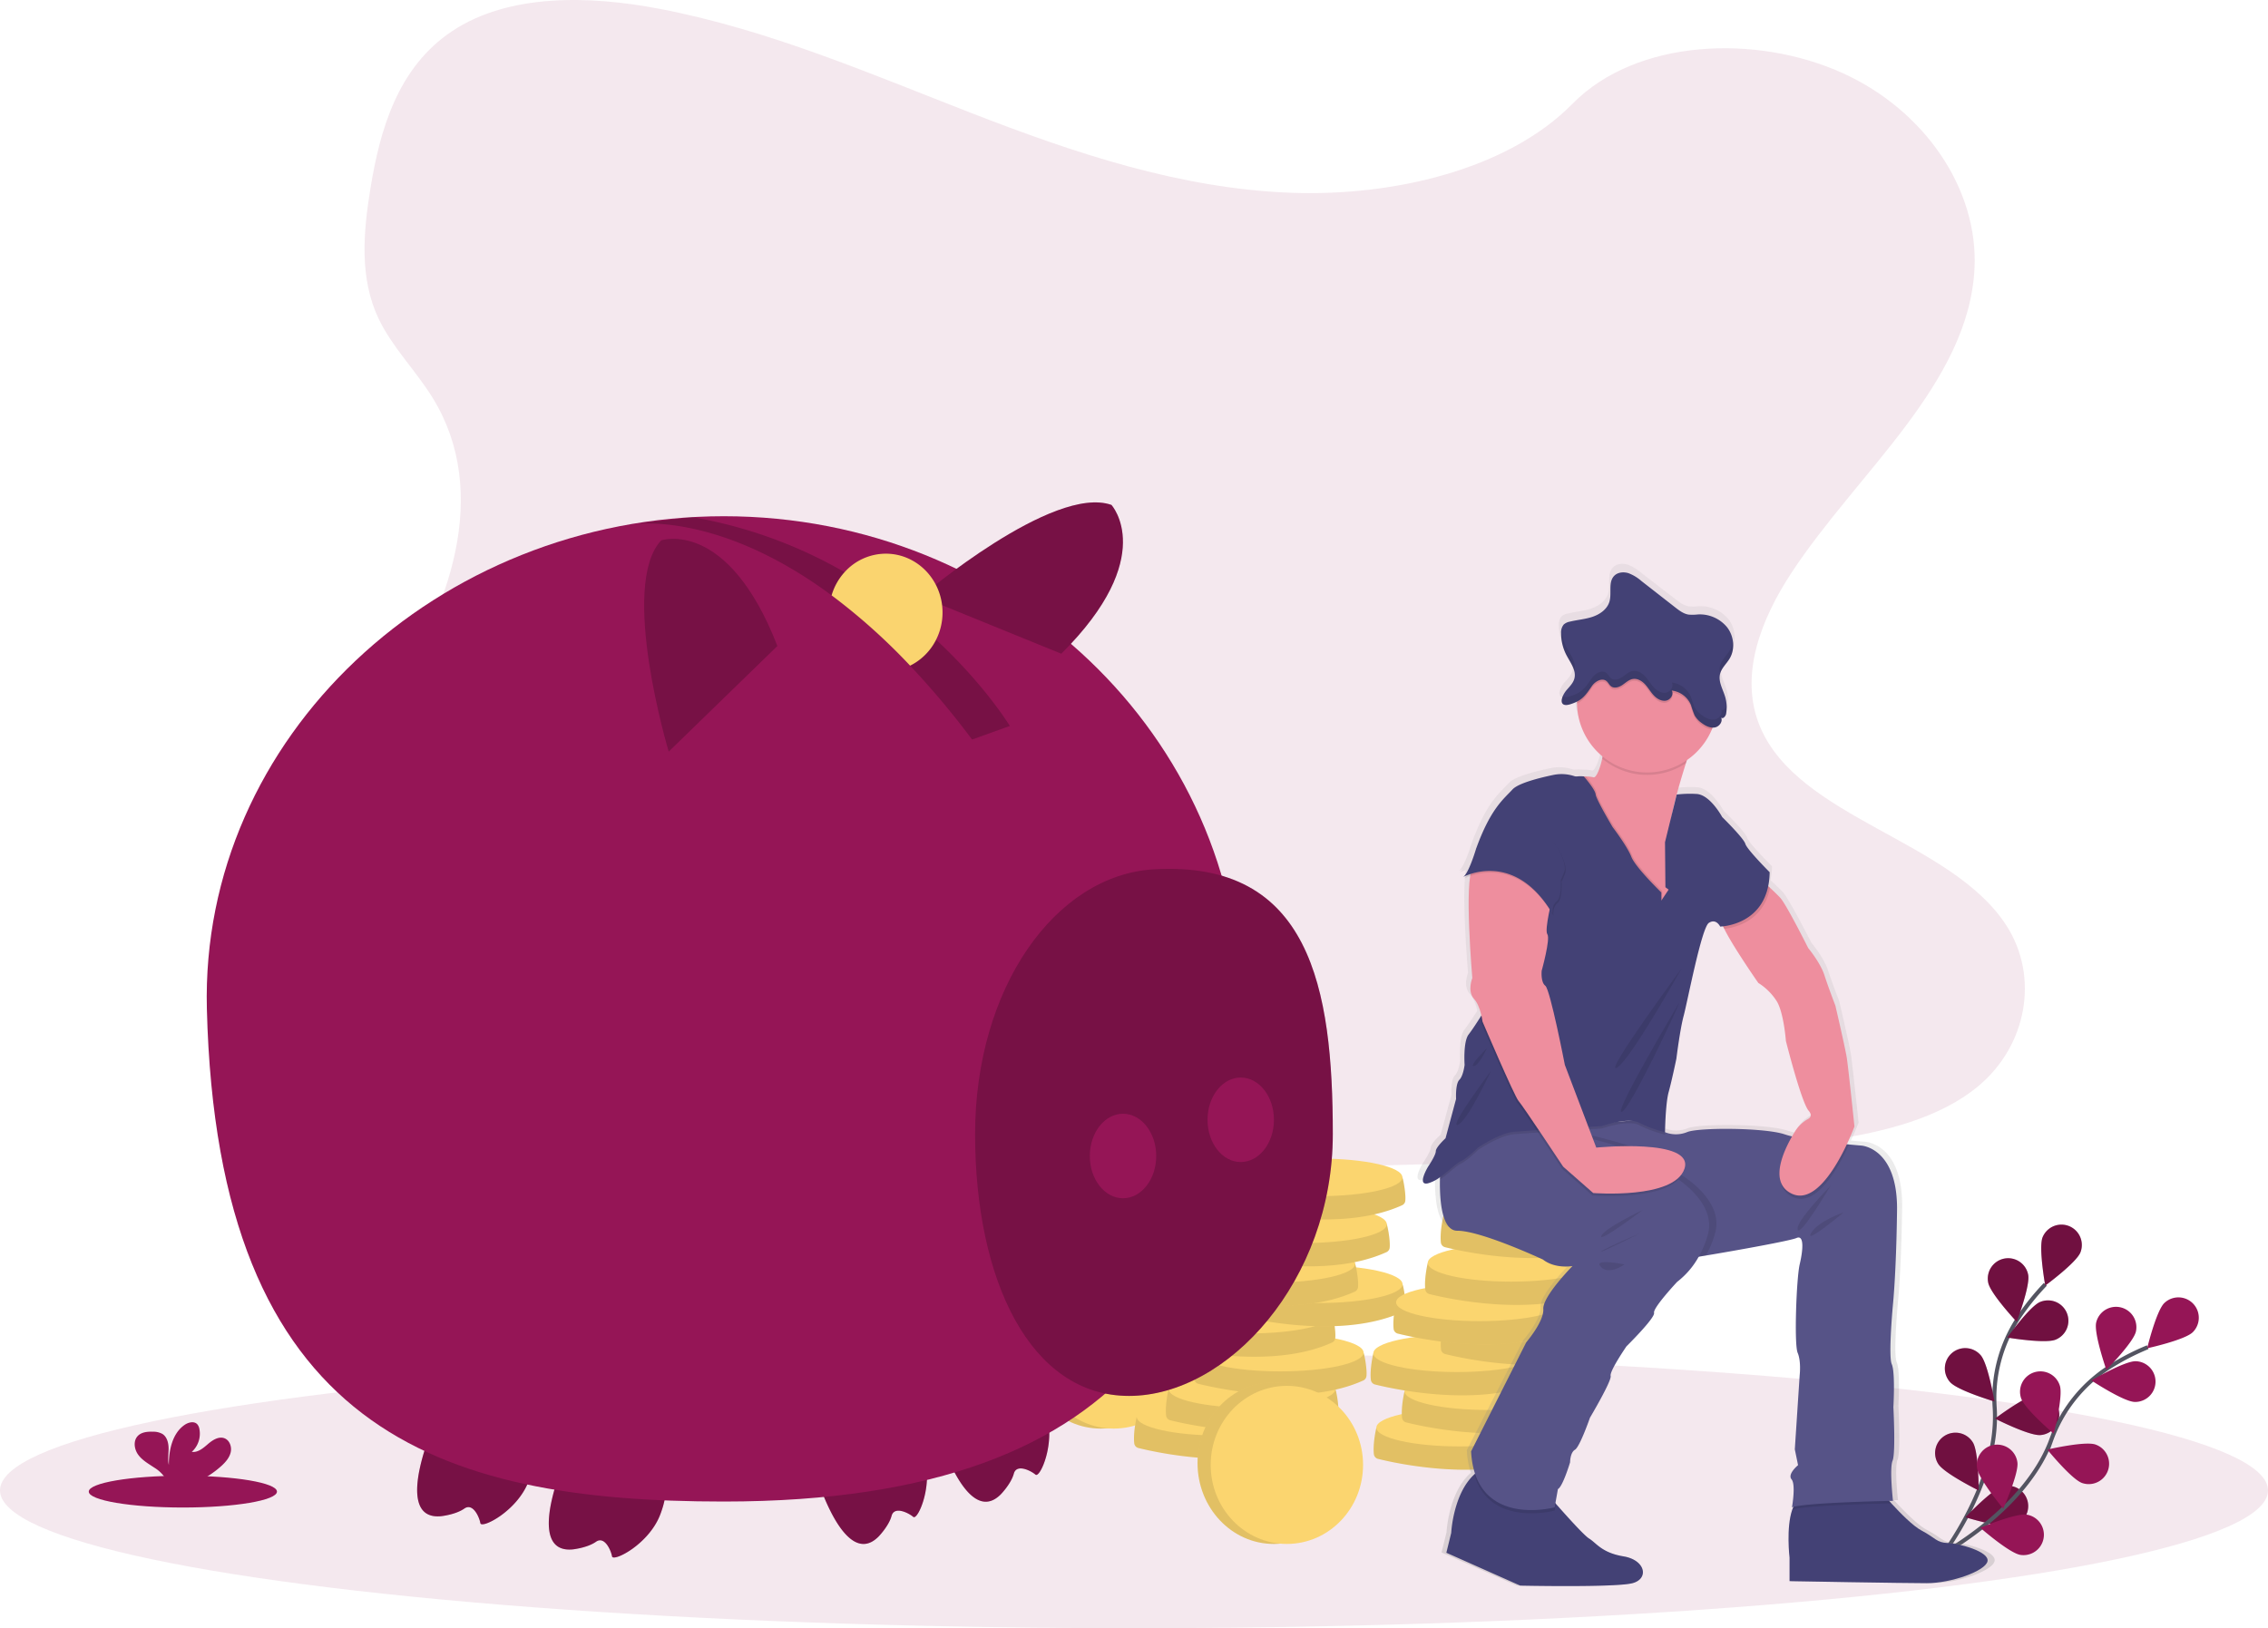 <svg id="a329d3bf-4b11-4261-9182-40685c3b1c8f" data-name="Layer 1" xmlns="http://www.w3.org/2000/svg" xmlns:xlink="http://www.w3.org/1999/xlink" width="1118" height="802.819" viewBox="0 0 1118 802.819"><defs><linearGradient id="b604d933-963c-47a0-8899-51e94ba39cbc" x1="882.017" y1="830.637" x2="882.017" y2="326.597" gradientUnits="userSpaceOnUse"><stop offset="0" stop-color="gray" stop-opacity="0.25"/><stop offset="0.535" stop-color="gray" stop-opacity="0.12"/><stop offset="1" stop-color="gray" stop-opacity="0.1"/></linearGradient></defs><title>Savings</title><ellipse cx="559" cy="734.874" rx="559" ry="67.946" fill="#951556" opacity="0.1"/><path d="M997.486,816.769s29.154-37.099,26.797-73.906a71.49,71.49,0,0,1,11.25-43.799,120.232,120.232,0,0,1,13.699-17.199" transform="translate(-41 -48.59)" fill="none" stroke="#535461" stroke-miterlimit="10" stroke-width="2"/><path d="M1047.885,658.66c-2.056,5.152,1.312,23.814,1.312,23.814s15.29-11.218,17.345-16.37a10.044,10.044,0,0,0-18.657-7.444Z" transform="translate(-41 -48.59)" fill="#951556"/><path d="M1021.079,681.046c1.075,5.442,14.044,19.277,14.044,19.277s6.737-17.727,5.663-23.169a10.044,10.044,0,1,0-19.707,3.891Z" transform="translate(-41 -48.59)" fill="#951556"/><path d="M1002.294,730.082c3.675,4.155,21.855,9.551,21.855,9.551s-3.133-18.703-6.808-22.858a10.044,10.044,0,1,0-15.047,13.307Z" transform="translate(-41 -48.59)" fill="#951556"/><path d="M996.437,770.385c2.92,4.716,19.926,13.107,19.926,13.107s.073-18.964-2.847-23.68a10.044,10.044,0,1,0-17.08,10.573Z" transform="translate(-41 -48.59)" fill="#951556"/><path d="M1054.312,709.136c-5.128,2.115-23.828-1.035-23.828-1.035s11.04-15.419,16.168-17.534a10.044,10.044,0,1,1,7.661,18.569Z" transform="translate(-41 -48.59)" fill="#951556"/><path d="M1046.863,756.183c-5.526.484-22.427-8.117-22.427-8.117s15.148-11.409,20.673-11.894a10.044,10.044,0,1,1,1.753,20.011Z" transform="translate(-41 -48.59)" fill="#951556"/><path d="M1033.349,800.917c-5.365,1.411-23.476-4.21-23.476-4.21s13.002-13.805,18.366-15.216a10.044,10.044,0,0,1,5.11,19.427Z" transform="translate(-41 -48.59)" fill="#951556"/><path d="M1047.885,658.66c-2.056,5.152,1.312,23.814,1.312,23.814s15.29-11.218,17.345-16.37a10.044,10.044,0,0,0-18.657-7.444Z" transform="translate(-41 -48.59)" opacity="0.25"/><path d="M1021.079,681.046c1.075,5.442,14.044,19.277,14.044,19.277s6.737-17.727,5.663-23.169a10.044,10.044,0,1,0-19.707,3.891Z" transform="translate(-41 -48.59)" opacity="0.25"/><path d="M1002.294,730.082c3.675,4.155,21.855,9.551,21.855,9.551s-3.133-18.703-6.808-22.858a10.044,10.044,0,1,0-15.047,13.307Z" transform="translate(-41 -48.59)" opacity="0.25"/><path d="M996.437,770.385c2.92,4.716,19.926,13.107,19.926,13.107s.073-18.964-2.847-23.68a10.044,10.044,0,1,0-17.08,10.573Z" transform="translate(-41 -48.59)" opacity="0.25"/><path d="M1054.312,709.136c-5.128,2.115-23.828-1.035-23.828-1.035s11.04-15.419,16.168-17.534a10.044,10.044,0,1,1,7.661,18.569Z" transform="translate(-41 -48.59)" opacity="0.25"/><path d="M1046.863,756.183c-5.526.484-22.427-8.117-22.427-8.117s15.148-11.409,20.673-11.894a10.044,10.044,0,1,1,1.753,20.011Z" transform="translate(-41 -48.59)" opacity="0.25"/><path d="M1033.349,800.917c-5.365,1.411-23.476-4.21-23.476-4.21s13.002-13.805,18.366-15.216a10.044,10.044,0,0,1,5.11,19.427Z" transform="translate(-41 -48.59)" opacity="0.25"/><path d="M997.733,815.224s41.687-22.102,54.447-56.708a71.49,71.49,0,0,1,28.034-35.483,120.233,120.233,0,0,1,19.493-10.173" transform="translate(-41 -48.59)" fill="none" stroke="#535461" stroke-miterlimit="10" stroke-width="2"/><path d="M1107.878,691.101c-3.967,3.877-8.451,22.303-8.451,22.303s18.524-4.06,22.491-7.937a10.044,10.044,0,0,0-14.04-14.366Z" transform="translate(-41 -48.59)" fill="#951556"/><path d="M1074.3,700.704c-1.223,5.411,5.028,23.315,5.028,23.315s13.343-13.476,14.565-18.886A10.044,10.044,0,0,0,1074.3,700.704Z" transform="translate(-41 -48.59)" fill="#951556"/><path d="M1037.256,737.922c1.676,5.288,16.11,17.588,16.11,17.588s4.715-18.368,3.039-23.656a10.044,10.044,0,1,0-19.149,6.068Z" transform="translate(-41 -48.59)" fill="#951556"/><path d="M1015.569,772.394c.758,5.495,12.906,20.057,12.906,20.057s7.751-17.307,6.993-22.802a10.044,10.044,0,1,0-19.899,2.745Z" transform="translate(-41 -48.59)" fill="#951556"/><path d="M1093.3,739.852c-5.545-.144-21.365-10.602-21.365-10.602s16.341-9.623,21.886-9.479a10.044,10.044,0,0,1-.521,20.081Z" transform="translate(-41 -48.59)" fill="#951556"/><path d="M1067.425,779.845c-5.248-1.797-17.214-16.509-17.214-16.509s18.472-4.293,23.72-2.496a10.044,10.044,0,0,1-6.506,19.005Z" transform="translate(-41 -48.59)" fill="#951556"/><path d="M1036.943,815.265c-5.476-.884-19.756-13.362-19.756-13.362s17.48-7.352,22.957-6.469a10.044,10.044,0,0,1-3.201,19.831Z" transform="translate(-41 -48.59)" fill="#951556"/><path d="M678.139,143.668c-55.237-1.918-107.847-19.75-158.083-39.26S420.059,63.283,366.144,52.946c-34.677-6.649-74.332-7.59-102.273,11.002-26.887,17.891-35.575,48.775-40.246,77.431-3.514,21.56-5.58,44.251,4.049,64.435,6.685,14.013,18.555,25.792,26.764,39.214,28.562,46.704,8.374,104.296-22.579,149.898-14.52,21.391-31.361,41.799-42.565,64.57s-16.387,48.864-6.585,72.093c9.716,23.024,32.871,40.318,57.953,52.482,50.942,24.705,110.972,31.775,169.51,35.78,129.579,8.865,259.85,5.027,389.773,1.183,48.082-1.423,96.375-2.864,143.675-10.299,26.267-4.129,53.385-10.682,72.455-26.501,24.208-20.083,30.209-54.089,13.987-79.271-27.21-42.239-102.441-52.731-121.459-98.061-10.468-24.952.282-52.745,15.495-75.886,32.635-49.642,87.337-93.193,90.218-149.935,1.979-38.971-24.317-78-64.977-96.439C906.721,65.316,847.622,67.747,816.181,99.741,783.805,132.685,726.91,145.361,678.139,143.668Z" transform="translate(-41 -48.59)" fill="#951556" opacity="0.1"/><ellipse cx="542.563" cy="664.533" rx="37.557" ry="39.865" fill="#fbd56f"/><ellipse cx="542.563" cy="664.533" rx="37.557" ry="39.865" opacity="0.1"/><ellipse cx="549.045" cy="665.421" rx="37.557" ry="38.977" fill="#fbd56f"/><path d="M605.257,749.334l-3.907-2.175s-1.827,7.625-1.23,13.059a2.707,2.707,0,0,0,2.034,2.338c8.987,2.232,51.82,11.74,81.275-1.652a2.703,2.703,0,0,0,1.565-2.172c.361-3.34-.918-10.231-1.428-11.573C682.468,744.269,605.257,749.334,605.257,749.334Z" transform="translate(-41 -48.59)" fill="#fbd56f"/><path d="M605.257,749.334l-3.907-2.175s-1.827,7.625-1.23,13.059a2.707,2.707,0,0,0,2.034,2.338c8.987,2.232,51.82,11.74,81.275-1.652a2.703,2.703,0,0,0,1.565-2.172c.361-3.34-.918-10.231-1.428-11.573C682.468,744.269,605.257,749.334,605.257,749.334Z" transform="translate(-41 -48.59)" opacity="0.1"/><ellipse cx="601.458" cy="698.569" rx="41.108" ry="9.266" fill="#fbd56f"/><path d="M620.962,735.662l-3.907-2.175s-1.827,7.625-1.23,13.059a2.707,2.707,0,0,0,2.034,2.338c8.987,2.232,51.82,11.74,81.275-1.652a2.703,2.703,0,0,0,1.565-2.172c.361-3.34-.918-10.231-1.428-11.573C698.174,730.598,620.962,735.662,620.962,735.662Z" transform="translate(-41 -48.59)" fill="#fbd56f"/><path d="M620.962,735.662l-3.907-2.175s-1.827,7.625-1.23,13.059a2.707,2.707,0,0,0,2.034,2.338c8.987,2.232,51.82,11.74,81.275-1.652a2.703,2.703,0,0,0,1.565-2.172c.361-3.34-.918-10.231-1.428-11.573C698.174,730.598,620.962,735.662,620.962,735.662Z" transform="translate(-41 -48.59)" opacity="0.1"/><ellipse cx="617.164" cy="684.897" rx="41.108" ry="9.266" fill="#fbd56f"/><path d="M634.847,717.694l-3.907-2.175s-1.827,7.625-1.23,13.059a2.707,2.707,0,0,0,2.034,2.338c8.987,2.232,51.82,11.74,81.275-1.652a2.703,2.703,0,0,0,1.565-2.172c.361-3.34-.918-10.231-1.428-11.573C712.058,712.629,634.847,717.694,634.847,717.694Z" transform="translate(-41 -48.59)" fill="#fbd56f"/><path d="M634.847,717.694l-3.907-2.175s-1.827,7.625-1.23,13.059a2.707,2.707,0,0,0,2.034,2.338c8.987,2.232,51.82,11.74,81.275-1.652a2.703,2.703,0,0,0,1.565-2.172c.361-3.34-.918-10.231-1.428-11.573C712.058,712.629,634.847,717.694,634.847,717.694Z" transform="translate(-41 -48.59)" opacity="0.1"/><ellipse cx="631.049" cy="666.928" rx="41.108" ry="9.266" fill="#fbd56f"/><path d="M619.471,698.988,615.564,696.813s-1.827,7.625-1.23,13.059a2.707,2.707,0,0,0,2.034,2.338c8.987,2.232,51.82,11.74,81.275-1.652a2.703,2.703,0,0,0,1.565-2.172c.361-3.34-.918-10.231-1.428-11.573C696.682,693.923,619.471,698.988,619.471,698.988Z" transform="translate(-41 -48.59)" fill="#fbd56f"/><path d="M619.471,698.988,615.564,696.813s-1.827,7.625-1.23,13.059a2.707,2.707,0,0,0,2.034,2.338c8.987,2.232,51.82,11.74,81.275-1.652a2.703,2.703,0,0,0,1.565-2.172c.361-3.34-.918-10.231-1.428-11.573C696.682,693.923,619.471,698.988,619.471,698.988Z" transform="translate(-41 -48.59)" opacity="0.1"/><ellipse cx="615.672" cy="648.223" rx="41.108" ry="9.266" fill="#fbd56f"/><path d="M654.062,683.977l-3.907-2.175s-1.827,7.625-1.23,13.059a2.707,2.707,0,0,0,2.034,2.338c8.987,2.232,51.82,11.74,81.275-1.652a2.703,2.703,0,0,0,1.565-2.172c.361-3.34-.918-10.231-1.428-11.573C731.273,678.912,654.062,683.977,654.062,683.977Z" transform="translate(-41 -48.59)" fill="#fbd56f"/><path d="M654.062,683.977l-3.907-2.175s-1.827,7.625-1.23,13.059a2.707,2.707,0,0,0,2.034,2.338c8.987,2.232,51.82,11.74,81.275-1.652a2.703,2.703,0,0,0,1.565-2.172c.361-3.34-.918-10.231-1.428-11.573C731.273,678.912,654.062,683.977,654.062,683.977Z" transform="translate(-41 -48.59)" opacity="0.1"/><ellipse cx="650.263" cy="633.211" rx="41.108" ry="9.266" fill="#fbd56f"/><path d="M630.69,673.887l-3.907-2.175s-1.827,7.625-1.23,13.059a2.707,2.707,0,0,0,2.034,2.338c8.987,2.232,51.82,11.74,81.275-1.652a2.703,2.703,0,0,0,1.565-2.172c.361-3.34-.918-10.231-1.428-11.573C707.902,668.823,630.69,673.887,630.69,673.887Z" transform="translate(-41 -48.59)" fill="#fbd56f"/><path d="M630.69,673.887l-3.907-2.175s-1.827,7.625-1.23,13.059a2.707,2.707,0,0,0,2.034,2.338c8.987,2.232,51.82,11.74,81.275-1.652a2.703,2.703,0,0,0,1.565-2.172c.361-3.34-.918-10.231-1.428-11.573C707.902,668.823,630.69,673.887,630.69,673.887Z" transform="translate(-41 -48.59)" opacity="0.1"/><ellipse cx="626.892" cy="623.122" rx="41.108" ry="9.266" fill="#fbd56f"/><path d="M646.294,654.409l-3.907-2.175s-1.827,7.625-1.23,13.059a2.707,2.707,0,0,0,2.034,2.338c8.987,2.232,51.82,11.74,81.275-1.652a2.703,2.703,0,0,0,1.565-2.172c.361-3.34-.918-10.231-1.428-11.573C723.506,649.345,646.294,654.409,646.294,654.409Z" transform="translate(-41 -48.59)" fill="#fbd56f"/><path d="M646.294,654.409l-3.907-2.175s-1.827,7.625-1.23,13.059a2.707,2.707,0,0,0,2.034,2.338c8.987,2.232,51.82,11.74,81.275-1.652a2.703,2.703,0,0,0,1.565-2.172c.361-3.34-.918-10.231-1.428-11.573C723.506,649.345,646.294,654.409,646.294,654.409Z" transform="translate(-41 -48.59)" opacity="0.1"/><ellipse cx="642.496" cy="603.644" rx="41.108" ry="9.266" fill="#fbd56f"/><path d="M653.991,631.289l-3.907-2.175s-1.827,7.625-1.23,13.059a2.707,2.707,0,0,0,2.034,2.338c8.987,2.232,51.82,11.74,81.275-1.652a2.703,2.703,0,0,0,1.565-2.172c.361-3.34-.918-10.231-1.428-11.573C731.202,626.225,653.991,631.289,653.991,631.289Z" transform="translate(-41 -48.59)" fill="#fbd56f"/><path d="M653.991,631.289l-3.907-2.175s-1.827,7.625-1.23,13.059a2.707,2.707,0,0,0,2.034,2.338c8.987,2.232,51.82,11.74,81.275-1.652a2.703,2.703,0,0,0,1.565-2.172c.361-3.34-.918-10.231-1.428-11.573C731.202,626.225,653.991,631.289,653.991,631.289Z" transform="translate(-41 -48.59)" opacity="0.1"/><ellipse cx="650.193" cy="580.524" rx="41.108" ry="9.266" fill="#fbd56f"/><path d="M723.386,754.696l-3.907-2.175s-1.827,7.625-1.23,13.059a2.707,2.707,0,0,0,2.034,2.338c8.987,2.232,51.82,11.74,81.275-1.652a2.703,2.703,0,0,0,1.565-2.172c.361-3.34-.918-10.231-1.428-11.573C800.597,749.631,723.386,754.696,723.386,754.696Z" transform="translate(-41 -48.59)" fill="#fbd56f"/><path d="M723.386,754.696l-3.907-2.175s-1.827,7.625-1.23,13.059a2.707,2.707,0,0,0,2.034,2.338c8.987,2.232,51.82,11.74,81.275-1.652a2.703,2.703,0,0,0,1.565-2.172c.361-3.34-.918-10.231-1.428-11.573C800.597,749.631,723.386,754.696,723.386,754.696Z" transform="translate(-41 -48.59)" opacity="0.1"/><ellipse cx="719.587" cy="703.931" rx="41.108" ry="9.266" fill="#fbd56f"/><path d="M737.27,736.727l-3.907-2.175s-1.827,7.625-1.23,13.059a2.707,2.707,0,0,0,2.034,2.338c8.987,2.232,51.82,11.74,81.275-1.652a2.703,2.703,0,0,0,1.565-2.172c.361-3.34-.918-10.231-1.428-11.573C814.482,731.663,737.27,736.727,737.27,736.727Z" transform="translate(-41 -48.59)" fill="#fbd56f"/><path d="M737.27,736.727l-3.907-2.175s-1.827,7.625-1.23,13.059a2.707,2.707,0,0,0,2.034,2.338c8.987,2.232,51.82,11.74,81.275-1.652a2.703,2.703,0,0,0,1.565-2.172c.361-3.34-.918-10.231-1.428-11.573C814.482,731.663,737.27,736.727,737.27,736.727Z" transform="translate(-41 -48.59)" opacity="0.1"/><ellipse cx="733.472" cy="685.962" rx="41.108" ry="9.266" fill="#fbd56f"/><path d="M721.894,718.022l-3.907-2.175s-1.827,7.625-1.23,13.059a2.707,2.707,0,0,0,2.034,2.338c8.987,2.232,51.82,11.74,81.275-1.652a2.703,2.703,0,0,0,1.565-2.172c.361-3.34-.918-10.231-1.428-11.573C799.105,712.957,721.894,718.022,721.894,718.022Z" transform="translate(-41 -48.59)" fill="#fbd56f"/><path d="M721.894,718.022l-3.907-2.175s-1.827,7.625-1.23,13.059a2.707,2.707,0,0,0,2.034,2.338c8.987,2.232,51.82,11.74,81.275-1.652a2.703,2.703,0,0,0,1.565-2.172c.361-3.34-.918-10.231-1.428-11.573C799.105,712.957,721.894,718.022,721.894,718.022Z" transform="translate(-41 -48.59)" opacity="0.1"/><ellipse cx="718.096" cy="667.257" rx="41.108" ry="9.266" fill="#fbd56f"/><path d="M756.485,703.011l-3.907-2.175s-1.827,7.625-1.23,13.059a2.707,2.707,0,0,0,2.034,2.338c8.987,2.232,51.82,11.74,81.275-1.652a2.703,2.703,0,0,0,1.565-2.172c.361-3.34-.918-10.231-1.428-11.573C833.696,697.946,756.485,703.011,756.485,703.011Z" transform="translate(-41 -48.59)" fill="#fbd56f"/><path d="M756.485,703.011l-3.907-2.175s-1.827,7.625-1.23,13.059a2.707,2.707,0,0,0,2.034,2.338c8.987,2.232,51.82,11.74,81.275-1.652a2.703,2.703,0,0,0,1.565-2.172c.361-3.34-.918-10.231-1.428-11.573C833.696,697.946,756.485,703.011,756.485,703.011Z" transform="translate(-41 -48.59)" opacity="0.1"/><ellipse cx="752.687" cy="652.245" rx="41.108" ry="9.266" fill="#fbd56f"/><path d="M733.114,692.921l-3.907-2.175s-1.827,7.625-1.23,13.059a2.707,2.707,0,0,0,2.034,2.338c8.987,2.232,51.82,11.74,81.275-1.652a2.703,2.703,0,0,0,1.565-2.172c.361-3.34-.918-10.231-1.428-11.573C810.325,687.857,733.114,692.921,733.114,692.921Z" transform="translate(-41 -48.59)" fill="#fbd56f"/><path d="M733.114,692.921l-3.907-2.175s-1.827,7.625-1.23,13.059a2.707,2.707,0,0,0,2.034,2.338c8.987,2.232,51.82,11.74,81.275-1.652a2.703,2.703,0,0,0,1.565-2.172c.361-3.34-.918-10.231-1.428-11.573C810.325,687.857,733.114,692.921,733.114,692.921Z" transform="translate(-41 -48.59)" opacity="0.1"/><ellipse cx="729.315" cy="642.156" rx="41.108" ry="9.266" fill="#fbd56f"/><path d="M748.717,673.443l-3.907-2.175s-1.827,7.625-1.23,13.059a2.707,2.707,0,0,0,2.034,2.338c8.987,2.232,51.82,11.74,81.275-1.652a2.703,2.703,0,0,0,1.565-2.172c.361-3.34-.918-10.231-1.428-11.573C825.929,668.378,748.717,673.443,748.717,673.443Z" transform="translate(-41 -48.59)" fill="#fbd56f"/><path d="M748.717,673.443l-3.907-2.175s-1.827,7.625-1.23,13.059a2.707,2.707,0,0,0,2.034,2.338c8.987,2.232,51.82,11.74,81.275-1.652a2.703,2.703,0,0,0,1.565-2.172c.361-3.34-.918-10.231-1.428-11.573C825.929,668.378,748.717,673.443,748.717,673.443Z" transform="translate(-41 -48.59)" opacity="0.1"/><ellipse cx="744.919" cy="622.678" rx="41.108" ry="9.266" fill="#fbd56f"/><path d="M756.414,650.323l-3.907-2.175s-1.827,7.625-1.23,13.059a2.707,2.707,0,0,0,2.034,2.338c8.987,2.232,51.82,11.74,81.275-1.652a2.703,2.703,0,0,0,1.565-2.172c.361-3.34-.918-10.231-1.428-11.573C833.626,645.258,756.414,650.323,756.414,650.323Z" transform="translate(-41 -48.59)" fill="#fbd56f"/><path d="M756.414,650.323l-3.907-2.175s-1.827,7.625-1.23,13.059a2.707,2.707,0,0,0,2.034,2.338c8.987,2.232,51.82,11.74,81.275-1.652a2.703,2.703,0,0,0,1.565-2.172c.361-3.34-.918-10.231-1.428-11.573C833.626,645.258,756.414,650.323,756.414,650.323Z" transform="translate(-41 -48.59)" opacity="0.1"/><ellipse cx="752.616" cy="599.558" rx="41.108" ry="9.266" fill="#fbd56f"/><path d="M1004.191,809.234c-5.722-.202-5.927-2.42-13.284-6.251-4.153-2.162-10.459-8.442-15.16-13.495q-.565-.607-1.094-1.186c1.243-.027,1.948-.04,1.948-.04s-1.839-16.133-.204-19.964.409-26.619.409-26.619,1.022-17.343-.818-21.376.613-29.846.613-29.846,1.635-15.326,2.044-46.584-17.984-32.266-17.984-32.266-2.452-.19-6.176-.544c-.358-.034-.736-.07-1.116-.107,2.411-5.048,3.817-8.826,3.817-8.826s-3.065-29.241-3.883-34.282c-.817-5.041-5.722-25.813-5.722-25.813s-3.474-8.873-5.518-15.125-8.175-13.511-8.175-13.511-11.036-21.779-14.101-25.006c-1.422-1.496-3.417-3.384-5.146-4.977-.312-.287-.61-.56-.899-.824a36.518,36.518,0,0,0,.732-6.903s-11.444-11.293-12.262-14.116S890.565,448.261,890.565,448.261s-6.131-11.293-13.079-11.495a56.682,56.682,0,0,0-9.842.298c1.427-5.282,3.115-10.815,4.63-15.564.169-.529.334-1.045.498-1.553A34.997,34.997,0,0,0,885.327,404.762c.145-.328.276-.658.407-.989.074.002.147.014.22.013a5.487,5.487,0,0,0,.86-.078c2.287-.393,4.224-2.976,3.169-5.015a.747.747,0,0,0,.666.366c.762-.025,1.693-1.128,1.871-2.099.031-.168.048-.339.074-.508.032-.211.067-.421.092-.632.023-.199.038-.398.055-.598.017-.206.034-.411.044-.618.01-.193.016-.386.019-.579.004-.222.003-.444-.001-.666-.003-.178-.005-.355-.014-.533-.013-.27-.035-.54-.06-.809-.01-.111-.012-.222-.025-.332l-.002.016a18.109,18.109,0,0,0-.658-3.252c-1.129-3.748-3.498-7.466-2.586-11.271.01-.041.028-.078.039-.119l.001.007c.761-2.953,3.316-5.099,4.88-7.737.149-.252.28-.511.409-.772.024-.048.052-.093.075-.141.094-.196.174-.398.256-.598.053-.129.112-.256.161-.386.066-.176.12-.355.178-.533.053-.162.108-.324.154-.488.044-.158.079-.318.117-.478.046-.192.091-.385.128-.579.026-.139.047-.28.069-.42.034-.22.066-.441.089-.663.013-.12.022-.24.031-.361.02-.248.033-.495.04-.744.003-.1.004-.199.004-.299q.001-.408-.021-.815c-.004-.082-.009-.163-.015-.245-.02-.29-.051-.578-.089-.867-.005-.042-.007-.084-.013-.125l-.002.011a14.532,14.532,0,0,0-2.927-6.951,17.911,17.911,0,0,0-14.71-6.362,24.645,24.645,0,0,1-4.625.085c-2.566-.376-4.736-2.006-6.78-3.581q-8.559-6.593-17.118-13.186a21.123,21.123,0,0,0-6.47-3.847c-2.419-.74-5.319-.485-7.11,1.282-3.205,3.163-1.168,8.606-2.454,12.894-1.115,3.715-4.702,6.232-8.416,7.487s-7.688,1.53-11.505,2.438a6.35,6.35,0,0,0-3.079,1.415,5.955,5.955,0,0,0-1.338,4.287,23.118,23.118,0,0,0,2.657,10.905c.722,1.37,1.596,2.753,2.364,4.156.063.116.125.232.187.348.086.161.172.322.254.484q.199.393.38.789c.052.114.098.228.148.342q.121.28.229.561c.046.119.09.239.132.359.077.221.146.442.209.664a7.381,7.381,0,0,1,.111,4.021c-.589,2.168-2.281,3.838-3.773,5.531a10.759,10.759,0,0,0-2.522,4.675l-.007.039a3.757,3.757,0,0,0-.046,1.233c.007.051.013.103.024.152a2.159,2.159,0,0,0,.075.27,1.87,1.87,0,0,0,.08.188,1.741,1.741,0,0,0,.106.209,1.601,1.601,0,0,0,.26.307,1.69,1.69,0,0,0,.143.107,1.738,1.738,0,0,0,.262.161c.056.028.113.054.175.077a2.422,2.422,0,0,0,.419.114c.04.007.074.02.116.026a3.838,3.838,0,0,0,.658.028c.063-.002.132-.01.199-.015a6.242,6.242,0,0,0,.628-.079c.076-.013.151-.025.23-.042.301-.062.617-.139.964-.247a21.625,21.625,0,0,0,3.339-1.32c-.001.123-.009.244-.009.367,0,.212,0,.434.02.645a33.986,33.986,0,0,0,2.207,11.567,34.934,34.934,0,0,0,10.657,14.725q-.089.523-.195,1.049c-.985,4.836-3.045,9.688-4.316,9.313a17.333,17.333,0,0,0-3.789-.415c-.386-.011-.76-.017-1.115-.019l-.001-.001a15.11,15.11,0,0,0-3.474,0,3.765,3.765,0,0,1-1.52-.21,20.73,20.73,0,0,0-10.21-.573c-7.067,1.448-17.816,4.098-20.763,7.268-4.496,4.84-11.036,9.478-18.393,29.644,0,0-3.679,12.301-6.54,13.915a19.098,19.098,0,0,1,1.941-.873,5.178,5.178,0,0,1-1.533,1.679,22.554,22.554,0,0,1,3.219-1.342c-2.233,13.139,1.073,50.722,1.073,50.722s-2.657,6.481.817,10.312c2.065,2.277,3.187,5.828,3.761,8.341q-.242.378-.503.782v.004c-1.839,2.851-4.3,6.57-5.914,8.619-2.861,3.63-2.044,15.125-2.044,15.125s-.613,5.445-2.657,7.461-1.635,9.478-1.635,9.478l-5.313,19.561s-4.905,4.437-4.905,6.453-3.883,7.663-3.883,7.663-5.927,9.68,0,8.268a18.595,18.595,0,0,0,5.984-3.009l-.003.145q-.013.532-.022,1.081c-.168,10.543.981,25.377,8.755,25.377,12.057,0,43.121,14.318,43.121,14.318,6.335,4.84,14.919,3.227,14.919,3.227s-15.123,15.125-14.714,21.376-8.583,16.536-8.583,16.536l-27.794,54.247a41.606,41.606,0,0,0,1.992,11.119c-.132.115-.269.225-.398.344-10.68,9.756-11.608,29.071-11.608,29.071l-2.452,9.881L788.792,830.408s48.23,1.008,56.609-1.21,6.54-11.495-4.496-13.31-13.692-6.655-17.371-8.873c-2.481-1.496-11.293-11.168-16.762-17.298-.084-.094-.159-.179-.241-.271l1.267-7.033c2.452-1.21,6.131-13.31,6.131-13.31s0-4.84,2.452-6.251,7.561-15.931,7.561-15.931,11.036-18.351,10.423-20.771,7.97-14.721,7.97-14.721S856.845,697.312,856.232,694.791s11.649-15.427,11.649-15.427a40.923,40.923,0,0,0,10.852-12.495c1.104-.177,2.289-.367,3.54-.577,16.047-2.63,42.712-7.385,45.692-8.708,4.087-1.815,3.27,6.251,1.635,13.108s-2.861,39.727-1.022,43.962,1.022,11.091,1.022,11.091l-2.452,36.904,1.635,7.865s-5.518,4.437-3.27,7.058.204,13.915.204,13.915c.193-.071.422-.141.679-.21-.197.443-.384.898-.552,1.376-3.168,9.03-1.353,23.84-1.353,23.84v11.696s56.609,1.008,69.075,1.008,29.633-6.05,30.655-10.89S1009.913,809.436,1004.191,809.234ZM843.185,599.296l-3.709.312A30.789,30.789,0,0,1,843.185,599.296Zm22.608-154.788c.519-2.333,1.149-4.842,1.844-7.416Zm6.993,160.444a15.002,15.002,0,0,1-11.011.012l-.025-.012s.204-14.116,1.839-19.964,3.883-16.536,3.883-16.536,1.839-14.721,3.678-21.376,8.992-43.76,12.671-46.18,5.722,1.815,5.722,1.815.55-.011,1.471-.113q.259.58.585,1.234c4.361,8.813,17.154,26.91,17.154,26.91a29.467,29.467,0,0,1,9.401,9.276c3.474,5.848,4.496,19.561,4.496,19.561s7.766,30.451,11.444,34.686c1.839,2.117,1.022,3.38-.253,4.11a18.106,18.106,0,0,0-6.45,5.957c-.524.831-1.078,1.743-1.64,2.715-1.406-.326-2.665-.664-3.714-1.017C912.023,602.665,878.303,602.532,872.785,604.951Z" transform="translate(-41 -48.59)" fill="url(#b604d933-963c-47a0-8899-51e94ba39cbc)"/><path d="M923.148,816.612v11.598s55.393 1,67.591 1,28.996-5.999,29.996-10.799-13.998-8.799-19.597-8.999-5.799-2.4-12.998-6.199c-4.063-2.144-10.235-8.371-14.834-13.382-3.547-3.867-6.163-7.015-6.163-7.015s-29.796-.6-38.395,4.199c-1.98,1.108-3.348,3.276-4.275,5.955C921.373,801.926,923.148,816.612,923.148,816.612Z" transform="translate(-41 -48.59)" fill="#434175"/><path d="M924.472,792.971c6.247-2.172,42.822-3.016,48.833-3.14-3.547-3.867-6.163-7.015-6.163-7.015s-29.796-.6-38.395,4.199C926.768,788.124,925.4,790.292,924.472,792.971Z" transform="translate(-41 -48.59)" opacity="0.1"/><path d="M763.77,608.04s1.156.7,3.232,1.952c.376.224.78.472,1.212.732,1.316.796,2.896,1.744,4.699,2.832,25.133,15.146,93.691,56.204,97.443,55.876.984-.084,3.939-.528,8.019-1.192,1.08-.176,2.24-.364,3.463-.572,15.702-2.608,41.794-7.323,44.71-8.635,3.999-1.8,3.2,6.199,1.6,12.998s-2.8,39.395-1,43.594 1,10.999 1,10.999l-2.4,36.595,1.6,7.799s-5.399,4.399-3.2,6.999.2,13.798.2,13.798c6.399-2.4,49.793-3.2,49.793-3.2s-1.8-15.998-.2-19.797.4-26.396.4-26.396 1-17.198-.8-21.197.6-29.596.6-29.596,1.6-15.198,2-46.194-17.598-31.996-17.598-31.996-2.4-.188-6.043-.54c-7.127-.684-19.005-1.992-26.94-3.715a44.9,44.9,0,0,1-4.811-1.276c-9.799-3.336-42.794-3.468-48.194-1.068a14.501,14.501,0,0,1-10.775.012l-.024-.012-4.199-6.799-40.111,3.42-4.251.364-39.487,3.368-2.716.232Z" transform="translate(-41 -48.59)" fill="#565387"/><path d="M924.548,638.716c11.65,5.679,22.769-14.454,27.952-25.817-7.127-.684-19.005-1.992-26.94-3.715C920.341,617.943,913.378,633.273,924.548,638.716Z" transform="translate(-41 -48.59)" opacity="0.1"/><path d="M889.553,502.654a12.214,12.214,0,0,0,1.412,3.911c4.267,8.739,16.786,26.684,16.786,26.684a28.991,28.991,0,0,1,9.199,9.199c3.4,5.799,4.399,19.397,4.399,19.397s7.599,30.196,11.198,34.395c1.8,2.1 1,3.352-.248,4.075a17.812,17.812,0,0,0-6.311,5.907c-5.243,8.431-13.614,25.153-1.84,30.892,15.998,7.799,30.996-33.076,30.996-33.076s-3-28.996-3.799-33.995-5.599-25.597-5.599-25.597-3.4-8.799-5.399-14.998-7.999-13.398-7.999-13.398S921.549,494.456,918.549,491.256c-1.392-1.484-3.344-3.356-5.035-4.935-1.956-1.828-3.563-3.264-3.563-3.264S889.353,497.855,889.553,502.654Z" transform="translate(-41 -48.59)" fill="#ee8e9e"/><path d="M753.971,814.212l36.395,16.198s47.194 1,55.393-1.2,6.399-11.398-4.399-13.198-13.398-6.599-16.998-8.799c-2.428-1.484-11.051-11.075-16.402-17.154-2.576-2.928-4.395-5.043-4.395-5.043s-6.999-18.597-26.396-14.398a19.876,19.876,0,0,0-9.439,4.967c-10.451,9.675-11.358,28.828-11.358,28.828Z" transform="translate(-41 -48.59)" fill="#434175"/><path d="M768.213,610.724c1.316.796,2.896,1.744,4.699,2.832,25.133,15.146,93.691,56.204,97.443,55.876.984-.084,3.939-.528,8.019-1.192,1.08-.176,2.24-.364,3.463-.572.048-.076.092-.152.136-.228a45.965,45.965,0,0,0,4.579-11.206c4.199-15.998-16.598-28.196-16.598-28.196l-4.399-3.42c-4.999-8.419-40.994-16.378-40.994-16.378l-4.639-3.116-2.476-1.664-.652-.436-5.631-3.783-28.196,2-8.375,5.383-.884.568-3.108,2Z" transform="translate(-41 -48.59)" opacity="0.1"/><path d="M767.729,775.586c7.655,26.476,39.635,17.83,39.635,17.83l.596-3.356c-2.576-2.928-4.395-5.043-4.395-5.043s-6.999-18.597-26.396-14.398A19.876,19.876,0,0,0,767.729,775.586Z" transform="translate(-41 -48.59)" opacity="0.1"/><path d="M759.371,655.434c11.798,0,42.194,14.198,42.194,14.198,6.199,4.799,14.598,3.2,14.598,3.2s-14.798,14.998-14.398,21.197-8.399,16.398-8.399,16.398l-27.196,53.793c2,38.195,41.194,27.596,41.194,27.596l1.6-8.999c2.4-1.2,5.999-13.198,5.999-13.198s0-4.799,2.4-6.199,7.399-15.798,7.399-15.798,10.799-18.198,10.199-20.597,7.799-14.598,7.799-14.598,14.198-13.998,13.598-16.498S867.756,680.63,867.756,680.63a40.381,40.381,0,0,0,10.619-12.39,45.965,45.965,0,0,0,4.579-11.206c3.384-12.882-9.447-23.305-14.57-26.868-1.24-.864-2.028-1.328-2.028-1.328l-4.399-3.42c-2.272-3.831-10.959-7.563-19.753-10.495-6.343-2.116-12.746-3.815-16.838-4.835-2.708-.672-4.403-1.048-4.403-1.048l-4.639-3.116-1.632-1.096-1.496-1.004-5.631-3.783-12.546.888L779.368,602.041l-8.375,5.383-3.991,2.568L751.372,620.039s-.412,3.847-.544,9.011c-.008.4-.016.804-.024,1.22C750.64,640.724,751.764,655.434,759.371,655.434Z" transform="translate(-41 -48.59)" fill="#565387"/><path d="M819.562,431.464l4.199,14.998s7.399,25.797,8.199,27.596,20.197,19.997,20.997,20.397,11.362,6.399,11.362,6.399.836-32.996.036-42.594a27.405,27.405,0,0,1,.52-6.287c1.276-7.523,4.503-18.554,7.179-27.048,2.24-7.119,4.099-12.458,4.099-12.458s-46.794-2-45.194,2.6c.604,1.74.408,4.647-.176,7.563-.964,4.795-2.98,9.607-4.223,9.235a16.745,16.745,0,0,0-3.708-.412C821.126,431.4,819.562,431.464,819.562,431.464Z" transform="translate(-41 -48.59)" fill="#ee8e9e"/><path d="M830.785,422.629a34.61,34.61,0,0,0,41.27,2.296c2.24-7.119,4.099-12.458,4.099-12.458s-46.794-2-45.194,2.6C831.565,416.806,831.369,419.714,830.785,422.629Z" transform="translate(-41 -48.59)" opacity="0.1"/><path d="M887.558,394.877a34.463,34.463,0,0,1-1.73,10.8,28.269,28.269,0,0,1-1,2.65,34.598,34.598,0,0,1-64.28-1.34,34.1,34.1,0,0,1-2.16-11.47c-.02-.21-.02-.43-.02-.64a34.595,34.595,0,1,1,69.19,0Z" transform="translate(-41 -48.59)" fill="#ee8e9e"/><path d="M819.562,431.464l4.199,14.998s7.399,25.797,8.199,27.596,20.197,19.997,20.997,20.397,11.362,6.399,11.362,6.399.836-32.996.036-42.594a27.405,27.405,0,0,1,.52-6.287l-2.72,11.086.2,22.197,1.6,1.2-3.6,5.399v-3.999s-12.798-12.398-14.798-17.598-9.199-14.614-9.199-14.614-8.199-13.782-8.399-16.182c-.156-1.872-3.6-6.199-5.107-8.011C821.126,431.4,819.562,431.464,819.562,431.464Z" transform="translate(-41 -48.59)" opacity="0.1"/><path d="M889.553,502.654a12.214,12.214,0,0,0,1.412,3.911c4.371-.448,19.269-3.228,22.549-20.245-1.956-1.828-3.563-3.264-3.563-3.264S889.353,497.855,889.553,502.654Z" transform="translate(-41 -48.59)" opacity="0.1"/><path d="M750.804,630.269c4.035-2.856,7.875-6.751,10.167-7.831,3.4-1.6,8.599-6.799,8.599-6.799s1.32-.896,3.344-2.084c3.712-2.176,9.795-5.327,14.454-5.715,4.175-.348,18.046-1.236,28.956-1.916,7.895-.496,14.238-.884,14.238-.884s12.998-4.599,18.598-1.6a58.76,58.76,0,0,0,12.598,4.599s.004-.436.024-1.188l-.024-.012-4.199-6.799-44.362,3.783-5.631-3.783-28.196,2-8.375,5.383-7.223.616s1.156.7,3.232,1.952L751.372,620.039S750.892,624.506,750.804,630.269Z" transform="translate(-41 -48.59)" opacity="0.1"/><path d="M744.972,632.037a18.103,18.103,0,0,0,5.855-2.984v-.004c4.027-2.852,7.855-6.735,10.143-7.811,3.4-1.6,8.599-6.799,8.599-6.799s10.599-7.199,17.798-7.799c1.964-.164,6.067-.448,10.999-.768,5.047-.336,10.955-.712,16.326-1.044,3.096-.196,6.011-.38,8.475-.532,4.415-.272,7.395-.456,7.395-.456s12.998-4.599,18.598-1.6a58.76,58.76,0,0,0,12.598,4.599s.2-13.998,1.8-19.797,3.799-16.398,3.799-16.398,1.8-14.598,3.6-21.197,8.799-43.394,12.398-45.794,5.599,1.8,5.599,1.8,23.997-.4,24.397-26.796c0,0-11.198-11.198-11.998-13.998S889.953,451.461,889.953,451.461s-5.999-11.198-12.798-11.398a54.703,54.703,0,0,0-9.631.296l-5.767,23.501.2,22.197,1.6,1.2-3.6,5.399V488.656s-12.798-12.398-14.798-17.598-9.199-14.614-9.199-14.614-8.199-13.782-8.399-16.182-5.799-8.831-5.799-8.831a14.595,14.595,0,0,0-3.4,0,3.638,3.638,0,0,1-1.488-.208,20.027,20.027,0,0,0-9.991-.568c-6.915,1.436-17.434,4.063-20.317,7.207-4.399,4.799-10.799,9.399-17.998,29.396l38.795,13.998-3.32,6.311-30.876,58.68s-1.024,1.668-2.412,3.847v.004c-1.8,2.828-4.207,6.515-5.787,8.547-2.8,3.6-2,14.998-2,14.998s-.6,5.399-2.6,7.399-1.6,9.399-1.6,9.399L753.571,609.84s-4.799,4.399-4.799,6.399-3.799,7.599-3.799,7.599S739.173,633.437,744.972,632.037Z" transform="translate(-41 -48.59)" fill="#434175"/><path d="M949.745,646.435s-12.598,4.199-15.998,10.199S949.745,646.435,949.745,646.435Z" transform="translate(-41 -48.59)" opacity="0.1"/><path d="M943.346,633.237c-.4.6-17.255,17.513-16.198,21.597S943.346,633.237,943.346,633.237Z" transform="translate(-41 -48.59)" opacity="0.1"/><path d="M850.758,645.235S831.961,654.1,830.361,657.966,850.758,645.235,850.758,645.235Z" transform="translate(-41 -48.59)" opacity="0.1"/><path d="M849.558,656.634s-16.964,7.199-19.281,8.999S849.558,656.634,849.558,656.634Z" transform="translate(-41 -48.59)" opacity="0.1"/><path d="M841.759,672.032s-7.513,5.599-11.656,1.2S841.759,672.032,841.759,672.032Z" transform="translate(-41 -48.59)" opacity="0.1"/><path d="M869.959,526.051c-.403.6-25.4,45.594-31.999,48.993S869.959,526.051,869.959,526.051Z" transform="translate(-41 -48.59)" opacity="0.1"/><path d="M868.756,543.049c0,1-24.397,53.193-28.396,53.793S868.756,543.049,868.756,543.049Z" transform="translate(-41 -48.59)" opacity="0.1"/><path d="M775.968,576.644s-11.783,25.162-16.398,26.596S775.968,576.644,775.968,576.644Z" transform="translate(-41 -48.59)" opacity="0.1"/><path d="M773.969,565.446s-4.062,8.799-6.53,8.799S773.969,565.446,773.969,565.446Z" transform="translate(-41 -48.59)" opacity="0.1"/><path d="M887.558,394.877a34.463,34.463,0,0,1-1.73,10.8,28.269,28.269,0,0,1-1,2.65,10.172,10.172,0,0,1-4.85-2.13,12.008,12.008,0,0,1-3.63-3.88,48.612,48.612,0,0,1-1.77-5.05,11.748,11.748,0,0,0-9.49-7.19c1.15,1.96-.68,4.65-2.93,5-2.25.34-4.44-1-5.99-2.67s-2.67-3.7-4.21-5.37c-1.55-1.67-3.74-3.01-5.99-2.67-1.99.3-3.53,1.82-5.2,2.95-1.66,1.13-3.99,1.89-5.6.68-.9-.67-1.34-1.81-2.2-2.54-2.21-1.85-5.65.06-7.28,2.45-2.51,3.7-4.04,5.94-7.3,7.61-.02-.21-.02-.43-.02-.64a34.595,34.595,0,1,1,69.19,0Z" transform="translate(-41 -48.59)" opacity="0.1"/><path d="M825.691,386.906c1.627-2.392,5.065-4.304,7.281-2.445.86.722,1.299,1.863,2.196,2.538,1.607,1.211,3.94.451,5.603-.683s3.207-2.647,5.196-2.95c2.25-.342,4.444.999,5.989,2.67s2.666,3.699,4.212,5.37,3.74,3.011,5.99,2.667,4.085-3.037,2.928-4.998a11.751,11.751,0,0,1,9.488,7.19,48.69,48.69,0,0,0,1.772,5.049,11.977,11.977,0,0,0,3.634,3.876c1.835,1.345,4.059,2.479,6.3,2.089s4.139-2.959,3.097-4.981c.716,1.088,2.254-.427,2.487-1.709a18.29,18.29,0,0,0-.462-8.44c-1.105-3.717-3.423-7.403-2.53-11.177.707-2.988,3.26-5.133,4.81-7.783,2.747-4.698,2.018-11.027-1.323-15.324a17.422,17.422,0,0,0-14.394-6.309,23.8,23.8,0,0,1-4.526.084c-2.511-.373-4.634-1.989-6.635-3.551l-16.75-13.075a20.611,20.611,0,0,0-6.331-3.815c-2.367-.734-5.205-.481-6.957,1.272-3.136,3.136-1.143,8.534-2.402,12.787-1.091,3.683-4.601,6.18-8.235,7.424s-7.523,1.517-11.258,2.418a6.177,6.177,0,0,0-3.013,1.403,5.959,5.959,0,0,0-1.309,4.252A23.173,23.173,0,0,0,813.15,371.57c1.94,3.73,5.014,7.565,3.926,11.626-.576,2.149-2.232,3.805-3.692,5.485-3.165,3.641-4.234,9.02,1.722,7.141C820.843,394.012,822.453,391.666,825.691,386.906Z" transform="translate(-41 -48.59)" fill="#434175"/><g opacity="0.1"><path d="M891.867,396.648c-.233,1.282-1.771,2.797-2.487,1.709,1.042,2.023-.856,4.591-3.097,4.981s-4.465-.744-6.3-2.089a11.976,11.976,0,0,1-3.634-3.876,48.691,48.691,0,0,1-1.772-5.049,11.751,11.751,0,0,0-9.488-7.19c1.157,1.961-.678,4.653-2.928,4.997s-4.444-.996-5.99-2.667-2.666-3.699-4.212-5.37-3.739-3.013-5.989-2.67c-1.99.303-3.534,1.816-5.196,2.95s-3.995,1.894-5.603.683c-.897-.676-1.336-1.817-2.196-2.538-2.216-1.859-5.654.053-7.281,2.445-3.238,4.759-4.847,7.105-10.585,8.915-1.883.594-3.061.46-3.695-.113-1.259,2.891-.686,5.438,3.695,4.056,5.738-1.81,7.347-4.156,10.585-8.915,1.627-2.392,5.065-4.304,7.281-2.445.86.722,1.299,1.863,2.196,2.538,1.607,1.211,3.94.451,5.603-.683s3.207-2.647,5.196-2.95c2.25-.342,4.444.999,5.989,2.67s2.666,3.699,4.212,5.37,3.74,3.011,5.99,2.667,4.085-3.037,2.928-4.998a11.751,11.751,0,0,1,9.488,7.19,48.701,48.701,0,0,0,1.772,5.049,11.977,11.977,0,0,0,3.634,3.876c1.835,1.345,4.059,2.479,6.3,2.089s4.139-2.959,3.097-4.981c.716,1.088,2.254-.427,2.487-1.709a18.263,18.263,0,0,0,.18-5.231C892.001,395.791,891.944,396.221,891.867,396.648Z" transform="translate(-41 -48.59)"/><path d="M817.028,379.405c.015-.051.037-.1.051-.152,1.088-4.061-1.986-7.896-3.926-11.626a23.177,23.177,0,0,1-2.486-8.446,11.226,11.226,0,0,0-.115,1.575A23.173,23.173,0,0,0,813.153,371.57C814.479,374.12,816.334,376.719,817.028,379.405Z" transform="translate(-41 -48.59)"/><path d="M893.685,369.248c-1.55,2.65-4.103,4.796-4.81,7.783a8.682,8.682,0,0,0,.035,3.832c.744-2.928,3.245-5.056,4.775-7.672a13.142,13.142,0,0,0,1.54-8.443A12.373,12.373,0,0,1,893.685,369.248Z" transform="translate(-41 -48.59)"/></g><path d="M770.757,550.096v.004a30.534,30.534,0,0,1,.612,3.348s15.798,36.995,17.798,39.195c.616.676,2.936,4.003,5.851,8.287,1.056,1.548,2.188,3.224,3.348,4.943,6.047,8.975,12.798,19.165,12.798,19.165l14.798,12.998s32.192,2.576,42.422-7.871c-1.24-.864-2.028-1.328-2.028-1.328l-4.399-3.42c-2.272-3.831-10.959-7.563-19.753-10.495-8.103.06-14.73.716-14.73.716l-2.108-5.551-2.2-5.791-11.186-29.452s-7.215-37.195-9.615-38.995-1.8-7.399-1.8-7.399,4.399-15.798,2.8-17.998,2.6-18.398,2.6-18.398a16.778,16.778,0,0,0-1.92-4.487l-30.876,58.68S772.145,547.916,770.757,550.096Z" transform="translate(-41 -48.59)" opacity="0.1"/><path d="M806.364,490.856s-4.199,16.198-2.6,18.398S800.965,527.251,800.965,527.251s-.6,5.599,1.8,7.399,9.614,38.995,9.614,38.995l15.493,40.795s48.482-4.799,43.483,10.399-44.994,11.998-44.994,11.998l-14.798-12.998s-19.997-30.196-21.997-32.396-17.798-39.195-17.798-39.195-.8-7.399-4.199-11.198-.8-10.226-.8-10.226-4.199-48.366.2-54.165S801.765,473.458,806.364,490.856Z" transform="translate(-41 -48.59)" fill="#ee8e9e"/><path d="M781.568,460.46l-12.598,7.599s-3.6,12.198-6.399,13.798c0,0,25.197-13.998,44.194,18.198,0,0-.6-4.199,2-6.199s2-10.599,2-10.599a34.628,34.628,0,0,0,1.8-4.199C814.363,474.658,804.964,449.462,781.568,460.46Z" transform="translate(-41 -48.59)" opacity="0.1"/><path d="M781.168,459.66l-12.598,7.599s-3.6,12.198-6.399,13.798c0,0,25.197-13.998,44.194,18.198,0,0-.6-4.199,2-6.199s2-10.599,2-10.599a34.628,34.628,0,0,0,1.8-4.199C813.963,473.858,804.564,448.662,781.168,459.66Z" transform="translate(-41 -48.59)" fill="#434175"/><ellipse cx="627.879" cy="721.411" rx="37.557" ry="39.865" fill="#fbd56f"/><ellipse cx="627.879" cy="721.411" rx="37.557" ry="39.865" opacity="0.1"/><ellipse cx="634.36" cy="722.298" rx="37.557" ry="38.977" fill="#fbd56f"/><ellipse cx="90.143" cy="735.477" rx="46.386" ry="7.841" fill="#951556"/><path d="M150.323,771.238c1.986-1.846,3.85-4.023,4.422-6.674s-.557-5.829-3.09-6.798c-2.838-1.085-5.871.882-8.17,2.868s-4.935,4.254-7.944,3.833a12.094,12.094,0,0,0,3.74-11.319,4.728,4.728,0,0,0-1.04-2.299c-1.575-1.684-4.432-.961-6.318.366-5.999,4.22-7.673,12.369-7.706,19.703-.605-2.646-.095-5.403-.11-8.116s-.759-5.722-3.048-7.18a9.182,9.182,0,0,0-4.649-1.093c-2.697-.099-5.7.171-7.542,2.144-2.288,2.451-1.695,6.563.296,9.26s5.019,4.388,7.806,6.252a17.309,17.309,0,0,1,5.578,5.321,5.267,5.267,0,0,1,.414.951H139.868A47.11,47.11,0,0,0,150.323,771.238Z" transform="translate(-41 -48.59)" fill="#951556"/><path d="M550.621,732.934a40.436,40.436,0,0,1,5.027,9.181c.336.844.665,1.731.976,2.662,4.997,14.935-2.921,32.845-5.185,30.913s-9.318-5.516-10.682-.479-6.403,10.185-6.403,10.185c-9.18,9.233-17.49-.743-22.944-11.05a99.846,99.846,0,0,1-4.745-10.485c-1.211-3.166-1.907-5.353-1.907-5.353l38.237-32.579S546.692,727.625,550.621,732.934Z" transform="translate(-41 -48.59)" fill="#951556"/><path d="M490.357,753.766a40.437,40.437,0,0,1,5.027,9.181c.336.844.665,1.731.976,2.662,4.997,14.935-2.921,32.845-5.185,30.913s-9.318-5.516-10.682-.479-6.403,10.185-6.403,10.185c-9.18,9.233-17.49-.743-22.944-11.05A99.849,99.849,0,0,1,446.401,784.692c-1.211-3.166-1.907-5.353-1.907-5.353l38.237-32.579S486.428,748.457,490.357,753.766Z" transform="translate(-41 -48.59)" fill="#951556"/><path d="M369.354,782.546a40.436,40.436,0,0,1-1.988,10.276c-.28.864-.593,1.757-.947,2.672-5.684,14.688-23.21,23.422-23.72,20.49s-3.653-10.194-7.918-7.186-11.43,3.755-11.43,3.755c-12.96,1.25-12.991-11.734-10.612-23.15a99.846,99.846,0,0,1,3.038-11.101c1.088-3.21,1.949-5.338,1.949-5.338l50.229-.679S369.717,775.951,369.354,782.546Z" transform="translate(-41 -48.59)" fill="#951556"/><path d="M304.455,766.178a40.436,40.436,0,0,1-1.988,10.276c-.28.864-.593,1.757-.947,2.672-5.684,14.688-23.21,23.422-23.72,20.49s-3.653-10.194-7.918-7.186-11.43,3.755-11.43,3.755c-12.96,1.25-12.991-11.734-10.612-23.15a99.848,99.848,0,0,1,3.038-11.101c1.088-3.21,1.949-5.338,1.949-5.338l50.229-.679S304.818,759.582,304.455,766.178Z" transform="translate(-41 -48.59)" fill="#951556"/><path d="M550.621,732.934a40.436,40.436,0,0,1,5.027,9.181c.336.844.665,1.731.976,2.662,4.997,14.935-2.921,32.845-5.185,30.913s-9.318-5.516-10.682-.479-6.403,10.185-6.403,10.185c-9.18,9.233-17.49-.743-22.944-11.05a99.846,99.846,0,0,1-4.745-10.485c-1.211-3.166-1.907-5.353-1.907-5.353l38.237-32.579S546.692,727.625,550.621,732.934Z" transform="translate(-41 -48.59)" opacity="0.2" style="isolation:isolate"/><path d="M490.357,753.766a40.437,40.437,0,0,1,5.027,9.181c.336.844.665,1.731.976,2.662,4.997,14.935-2.921,32.845-5.185,30.913s-9.318-5.516-10.682-.479-6.403,10.185-6.403,10.185c-9.18,9.233-17.49-.743-22.944-11.05A99.849,99.849,0,0,1,446.401,784.692c-1.211-3.166-1.907-5.353-1.907-5.353l38.237-32.579S486.428,748.457,490.357,753.766Z" transform="translate(-41 -48.59)" opacity="0.2" style="isolation:isolate"/><path d="M369.354,782.546a40.436,40.436,0,0,1-1.988,10.276c-.28.864-.593,1.757-.947,2.672-5.684,14.688-23.21,23.422-23.72,20.49s-3.653-10.194-7.918-7.186-11.43,3.755-11.43,3.755c-12.96,1.25-12.991-11.734-10.612-23.15a99.846,99.846,0,0,1,3.038-11.101c1.088-3.21,1.949-5.338,1.949-5.338l50.229-.679S369.717,775.951,369.354,782.546Z" transform="translate(-41 -48.59)" opacity="0.2" style="isolation:isolate"/><path d="M304.455,766.178a40.436,40.436,0,0,1-1.988,10.276c-.28.864-.593,1.757-.947,2.672-5.684,14.688-23.21,23.422-23.72,20.49s-3.653-10.194-7.918-7.186-11.43,3.755-11.43,3.755c-12.96,1.25-12.991-11.734-10.612-23.15a99.848,99.848,0,0,1,3.038-11.101c1.088-3.21,1.949-5.338,1.949-5.338l50.229-.679S304.818,759.582,304.455,766.178Z" transform="translate(-41 -48.59)" opacity="0.2" style="isolation:isolate"/><path d="M652.616,546.044c0,134.159-45.384,242.916-254.82,242.916-140.733,0-249.612-34.968-254.82-242.916-3.359-134.117,114.087-242.916,254.82-242.916S652.616,411.885,652.616,546.044Z" transform="translate(-41 -48.59)" fill="#951556"/><path d="M349.994,307.369h.03a.058.058,0,0,1-.022.007Z" transform="translate(-41 -48.59)" opacity="0.2" style="isolation:isolate"/><path d="M350.492,307.287c.647-.104,1.927-.283,3.787-.424l-4.144.491q.089-.022.223-.045C350.403,307.302,350.44,307.294,350.492,307.287Z" transform="translate(-41 -48.59)" opacity="0.2" style="isolation:isolate"/><path d="M538.784,406.544l-18.6,6.696a415.471,415.471,0,0,0-30.556-36.426,298.497,298.497,0,0,0-38.695-34.663c-47.623-35.295-84.459-36.196-96.623-35.288l27.96-3.288a227.319,227.319,0,0,1,75.062,27.134,247.977,247.977,0,0,1,45.109,33.324C526.783,386.627,538.784,406.544,538.784,406.544Z" transform="translate(-41 -48.59)" opacity="0.2" style="isolation:isolate"/><path d="M370.64,419.192s-24.552-81.84-3.72-104.16c0,0,32.736-11.16,57.288,52.08Z" transform="translate(-41 -48.59)" opacity="0.2" style="isolation:isolate"/><path d="M494.962,342.754s65.11-55.329,93.913-45.205c0,0,23.358,25.506-24.714,73.372Z" transform="translate(-41 -48.59)" fill="#951556"/><path d="M494.962,342.754s65.11-55.329,93.913-45.205c0,0,23.358,25.506-24.714,73.372Z" transform="translate(-41 -48.59)" opacity="0.2" style="isolation:isolate"/><path d="M698,607.796c0,72.113-51.748,129.084-100.44,129.084s-75.888-56.971-75.888-129.084,39.554-127.754,88.164-130.572C686.84,472.76,698,535.683,698,607.796Z" transform="translate(-41 -48.59)" fill="#951556"/><path d="M698,607.796c0,72.113-51.748,129.084-100.44,129.084s-75.888-56.971-75.888-129.084,39.554-127.754,88.164-130.572C686.84,472.76,698,535.683,698,607.796Z" transform="translate(-41 -48.59)" opacity="0.2" style="isolation:isolate"/><ellipse cx="553.584" cy="569.994" rx="16.368" ry="20.832" fill="#951556"/><ellipse cx="611.616" cy="552.138" rx="16.368" ry="20.832" fill="#951556"/><path d="M505.616,350.595a29.703,29.703,0,0,1-3.177,13.437,28.551,28.551,0,0,1-12.812,12.782,298.497,298.497,0,0,0-38.695-34.663,29.161,29.161,0,0,1,6.398-11.443,27.429,27.429,0,0,1,20.341-9.114C493.102,321.594,505.616,334.577,505.616,350.595Z" transform="translate(-41 -48.59)" fill="#fad46f"/></svg>